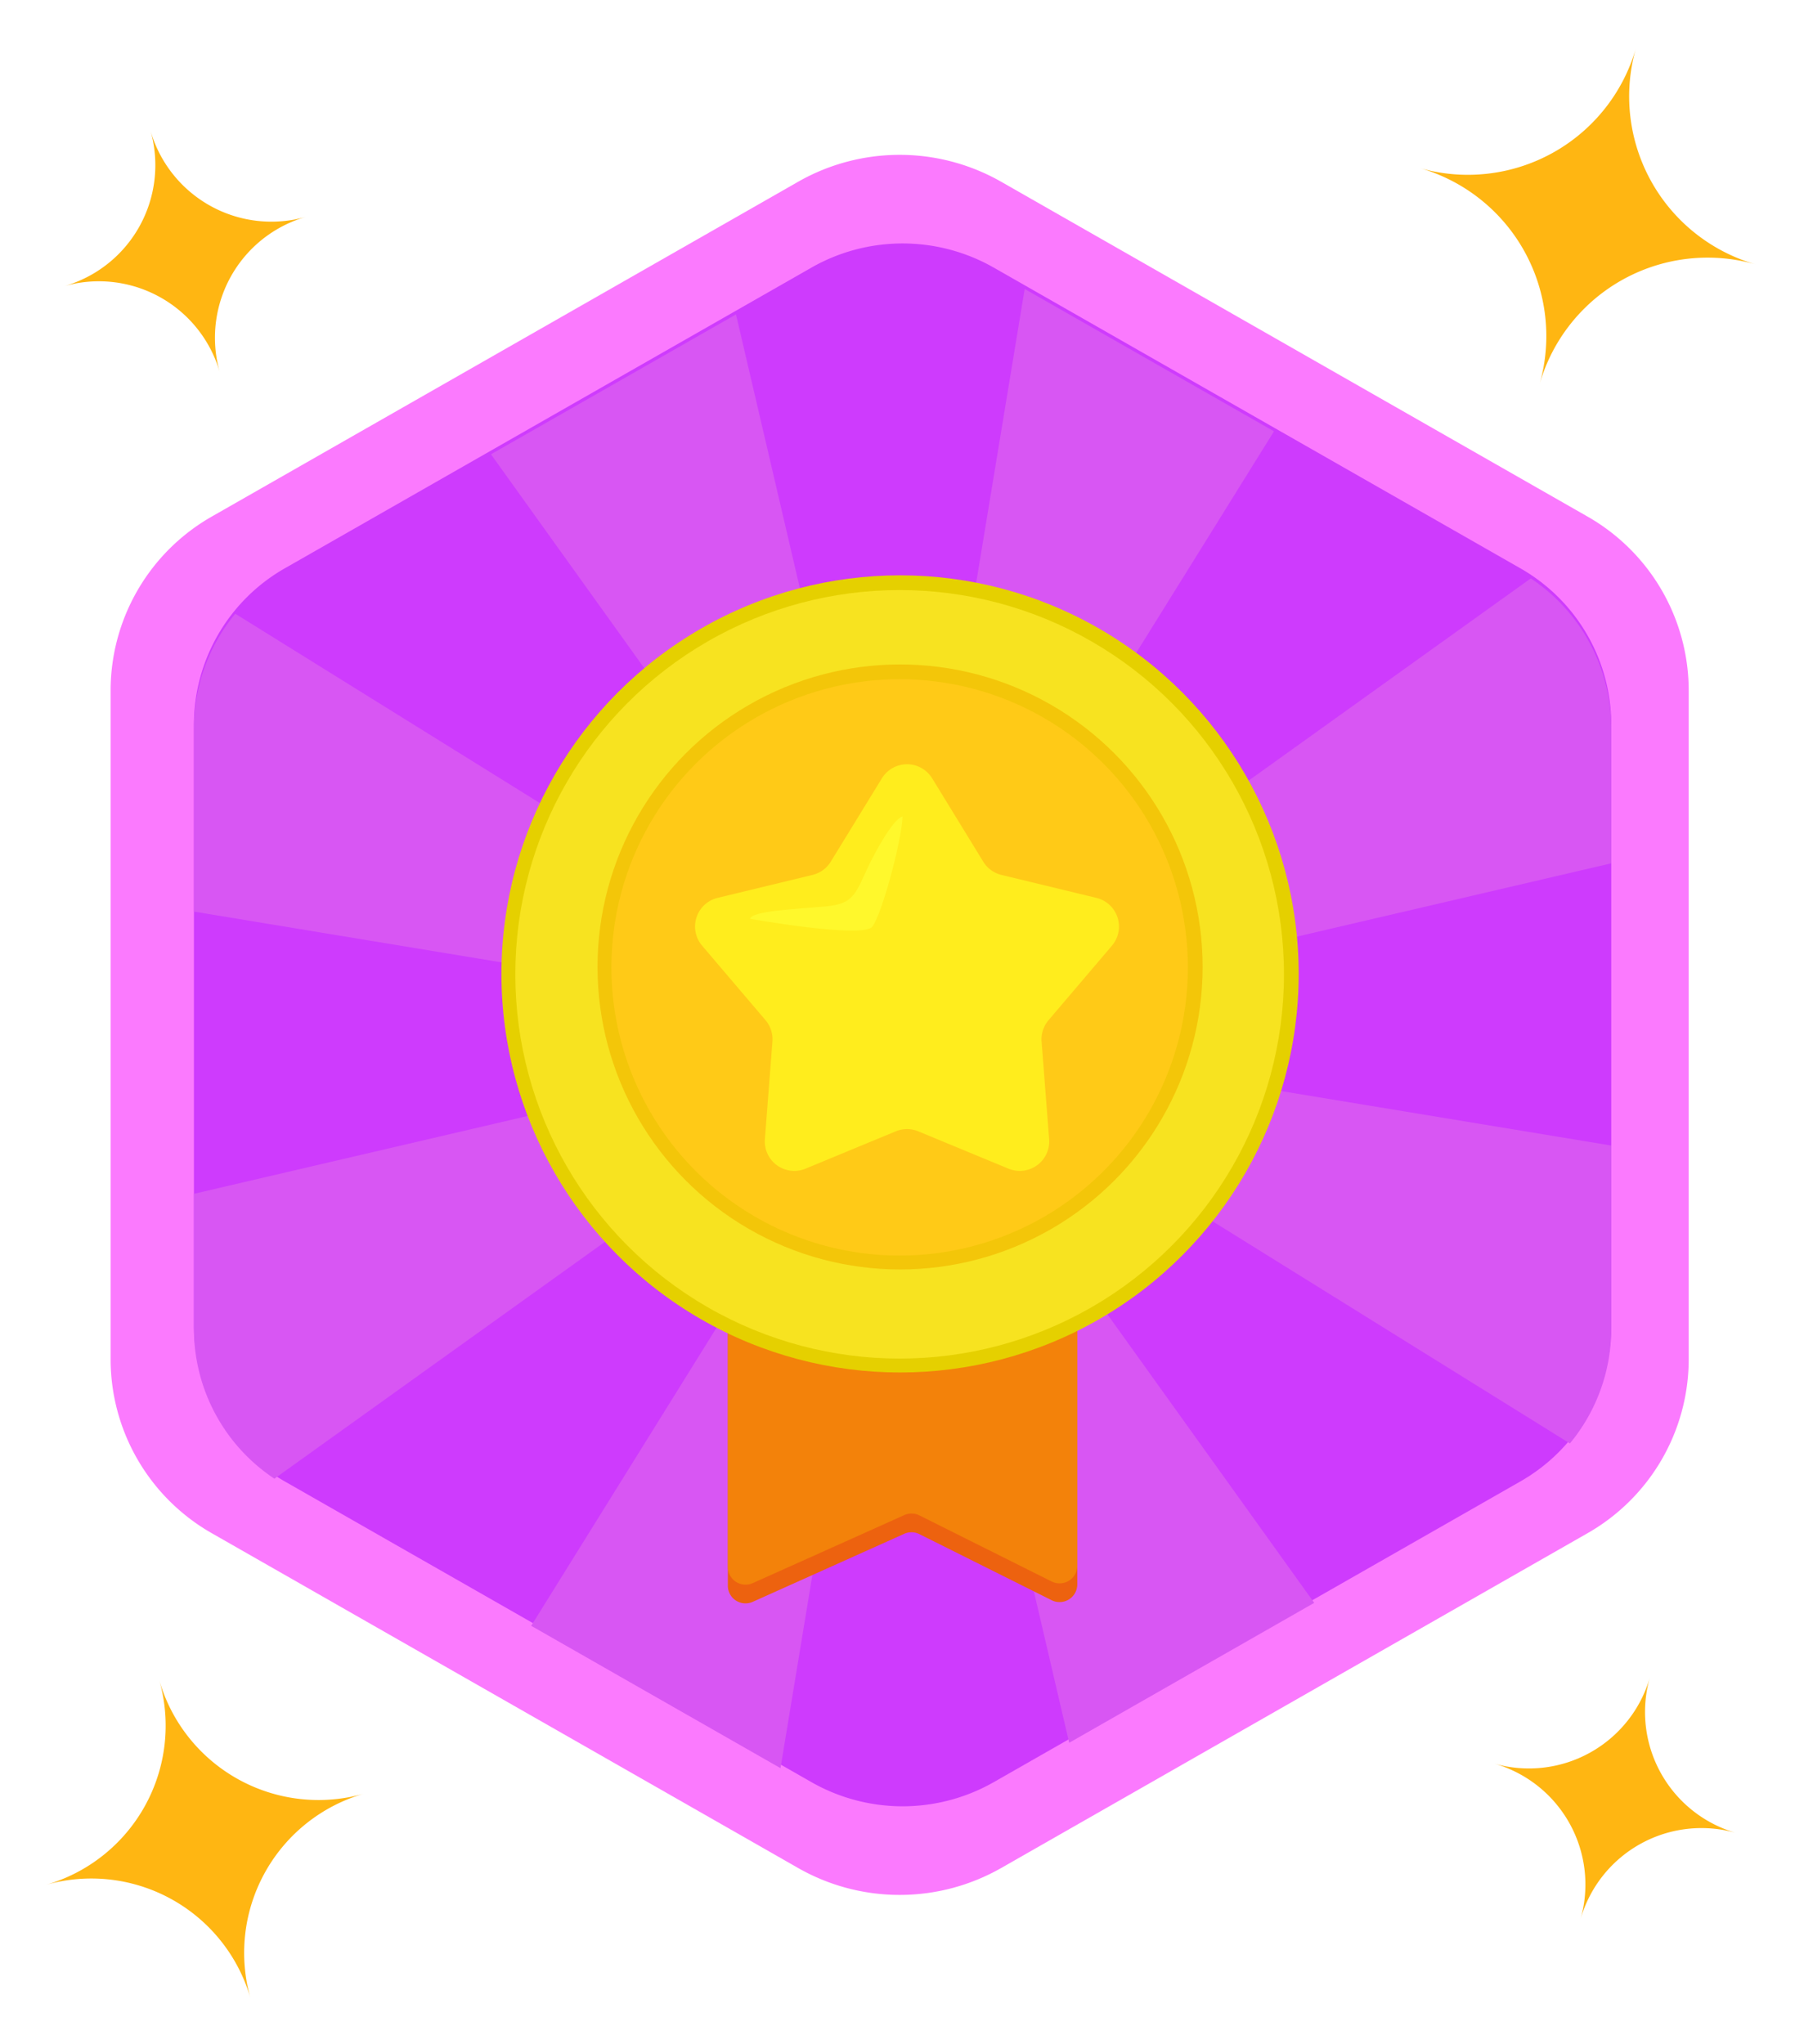 <svg xmlns="http://www.w3.org/2000/svg" width="244.634" height="277.24" viewBox="0 0 244.634 277.24">
    <defs>
        <filter id="패스_1978" width="77.387" height="90.416" x="83.703" y="142.045" filterUnits="userSpaceOnUse">
            <feOffset/>
            <feGaussianBlur result="blur" stdDeviation="5"/>
            <feFlood flood-color="#6403a5" flood-opacity=".702"/>
            <feComposite in2="blur" operator="in"/>
            <feComposite in="SourceGraphic"/>
        </filter>
        <filter id="타원_131" width="138.114" height="138.114" x="52.999" y="63.028" filterUnits="userSpaceOnUse">
            <feOffset/>
            <feGaussianBlur result="blur-2" stdDeviation="5"/>
            <feFlood flood-color="#6403a5" flood-opacity=".702"/>
            <feComposite in2="blur-2" operator="in"/>
            <feComposite in="SourceGraphic"/>
        </filter>
        <filter id="다각형_9" width="73" height="70" x="86.497" y="95.5" filterUnits="userSpaceOnUse">
            <feOffset/>
            <feGaussianBlur result="blur-3" stdDeviation="1.5"/>
            <feFlood flood-opacity=".161"/>
            <feComposite in2="blur-3" operator="in"/>
            <feComposite in="SourceGraphic"/>
        </filter>
        <style>
            .cls-3{fill:#d856f3}.cls-12{fill:#ffb612}
        </style>
    </defs>
    <g id="그룹_2123" transform="translate(-963.001 -377)">
        <g id="그룹_1969" transform="translate(-4 -10)">
            <g id="그룹_1967" transform="translate(12758 10610)">
                <path id="패스_1966" fill="#fb7afe" d="M-974.987-399.484v90.768a27.18 27.18 0 0 0 13.766 23.584l79.469 45.383a27.793 27.793 0 0 0 27.531 0l79.469-45.383a27.18 27.18 0 0 0 13.766-23.584v-90.768a27.18 27.18 0 0 0-13.766-23.584l-79.469-45.383a27.789 27.789 0 0 0-27.531 0l-79.469 45.383a27.18 27.18 0 0 0-13.766 23.584z" transform="translate(-10801.013 -9729.899)"/>
                <g id="그룹_1966" transform="translate(-2.703 -2.981)">
                    <path id="패스_1967" fill="#ce3bfd" d="M-974.987-406.881v81.522a24.411 24.411 0 0 0 12.364 21.182l71.374 40.761a24.962 24.962 0 0 0 24.727 0l71.374-40.761a24.411 24.411 0 0 0 12.363-21.182v-81.522a24.411 24.411 0 0 0-12.363-21.182l-71.374-40.761a24.958 24.958 0 0 0-24.727 0l-71.374 40.761a24.411 24.411 0 0 0-12.364 21.182z" transform="translate(-10787.013 -9714.899)"/>
                    <g id="그룹_1965" transform="translate(-11762 -10180.827)">
                        <path id="패스_1970" d="M33.168-432.5L-.06-413.528l55.818 77.886z" class="cls-3" transform="translate(40.343 435.95)"/>
                        <path id="패스_1971" d="M104.552-416.546l-33.808-19.307-16.556 100.308z" class="cls-3" transform="translate(41.913 435.853)"/>
                        <path id="패스_1972" d="M144.678-282.1a24.4 24.4 0 0 0 5.612-15.5v-24.9l-96.1-15.861z" class="cls-3" transform="translate(41.913 438.674)"/>
                        <path id="패스_1973" d="M150.29-359.062v-18.348a24.411 24.411 0 0 0-10.916-20.29l-85.186 61.05z" class="cls-3" transform="translate(41.913 436.957)"/>
                        <path id="패스_1974" d="M-33.6-393.047a24.391 24.391 0 0 0-5.612 15.5v24.9l96.1 15.862z" class="cls-3" transform="translate(39.21 437.092)"/>
                        <path id="패스_1975" d="M5.24-257.365l33.808 19.307L55.6-338.366z" class="cls-3" transform="translate(40.496 438.674)"/>
                        <path id="패스_1976" d="M76.779-241.5l33.228-18.976-55.819-77.89z" class="cls-3" transform="translate(41.913 438.674)"/>
                        <path id="패스_1977" d="M-39.21-315.954v18.348a24.41 24.41 0 0 0 10.915 20.29l85.186-61.05z" class="cls-3" transform="translate(39.21 438.674)"/>
                    </g>
                </g>
            </g>
            <g id="그룹_1968" transform="translate(12757.998 10608)">
                <g filter="url(#패스_1978)" transform="translate(-11791 -10221)">
                    <path id="패스_1978-2" fill="#ed620f" d="M3009.133-2575.022h-42.582a2.4 2.4 0 0 0-2.4 2.4v55.607a2.4 2.4 0 0 0 3.387 2.192l20.533-9.22a2.4 2.4 0 0 1 2.058.042l17.932 8.961a2.4 2.4 0 0 0 3.477-2.149v-55.434a2.4 2.4 0 0 0-2.405-2.399z" transform="translate(-2865.45 2732.07)"/>
                </g>
                <path id="패스_1979" fill="#f3820a" d="M3009.133-2577.551h-42.582a2.4 2.4 0 0 0-2.4 2.4v55.607a2.4 2.4 0 0 0 3.387 2.192l20.533-9.221a2.4 2.4 0 0 1 2.058.042l17.932 8.961a2.4 2.4 0 0 0 3.477-2.149v-55.434a2.4 2.4 0 0 0-2.405-2.398z" transform="translate(-14656.443 -7488.939)"/>
                <g filter="url(#타원_131)" transform="translate(-11791 -10221)">
                    <circle id="타원_131-2" cx="54.057" cy="54.057" r="54.057" fill="#e5d000" transform="translate(68 78.03)"/>
                </g>
                <circle id="타원_132" cx="52.116" cy="52.116" r="52.116" fill="#f7e320" transform="translate(-11721.116 -10140.972)"/>
                <circle id="타원_133" cx="41.028" cy="41.028" r="41.028" fill="#f3c609" transform="translate(-11709.969 -10130.884)"/>
                <circle id="타원_134" cx="39.087" cy="39.087" r="39.087" fill="#ffca17" transform="translate(-11708.087 -10128.884)"/>
                <g filter="url(#다각형_9)" transform="translate(-11791 -10221)">
                    <path id="다각형_9-2" fill="#ffed1d" d="M28.59 5.563a4 4 0 0 1 6.821 0l6.926 11.3a4 4 0 0 0 2.47 1.8l12.876 3.113a4 4 0 0 1 2.107 6.479l-8.6 10.113a4 4 0 0 0-.941 2.9L51.274 54.5a4 4 0 0 1-5.518 4l-12.227-5.06a4 4 0 0 0-3.059 0L18.243 58.5a4 4 0 0 1-5.518-4l1.025-13.239a4 4 0 0 0-.941-2.9L4.21 28.252a4 4 0 0 1 2.107-6.479l12.876-3.113a4 4 0 0 0 2.47-1.8z" transform="translate(91 100)"/>
                </g>
                <path id="패스_1980" fill="#ffff36" d="M-197.812-349.212s15.276 2.708 16.576 1.083 4.008-11.7 4.117-14.951c0 0-.975-.108-3.683 4.875s-2.275 6.906-6.663 7.3-10.021.61-10.347 1.693z" opacity="0.6" transform="translate(-11491.482 -9747.173)"/>
            </g>
        </g>
        <g id="그룹_1972">
            <g id="그룹_1970" transform="translate(1.996 -8)">
                <path id="패스_1984" d="M17.066 34.131a17.065 17.065 0 0 1 17.065-17.065A17.065 17.065 0 0 1 17.066 0 17.067 17.067 0 0 1 0 17.066a17.066 17.066 0 0 1 17.066 17.065z" class="cls-12" transform="rotate(16 -1578.131 4460.47)"/>
                <path id="패스_1982" d="M17.066 0a17.065 17.065 0 0 0 17.065 17.066 17.065 17.065 0 0 0-17.065 17.065A17.067 17.067 0 0 0 0 17.066 17.066 17.066 0 0 0 17.066 0z" class="cls-12" transform="rotate(164 473.337 286.182)"/>
            </g>
            <g id="그룹_1971" transform="translate(-6.729 -2.439)">
                <path id="패스_1981" d="M23.71 47.418a23.708 23.708 0 0 1 23.708-23.709A23.709 23.709 0 0 1 23.71 0 23.711 23.711 0 0 1 0 23.709a23.71 23.71 0 0 1 23.71 23.709z" class="cls-12" transform="rotate(16 -765.533 4347.878)"/>
                <path id="패스_1983" d="M22.467 0a22.465 22.465 0 0 0 22.465 22.466 22.466 22.466 0 0 0-22.465 22.466A22.468 22.468 0 0 0 0 22.466 22.467 22.467 0 0 0 22.467 0z" class="cls-12" transform="rotate(164 467.378 394.196)"/>
            </g>
        </g>
    </g>
</svg>
